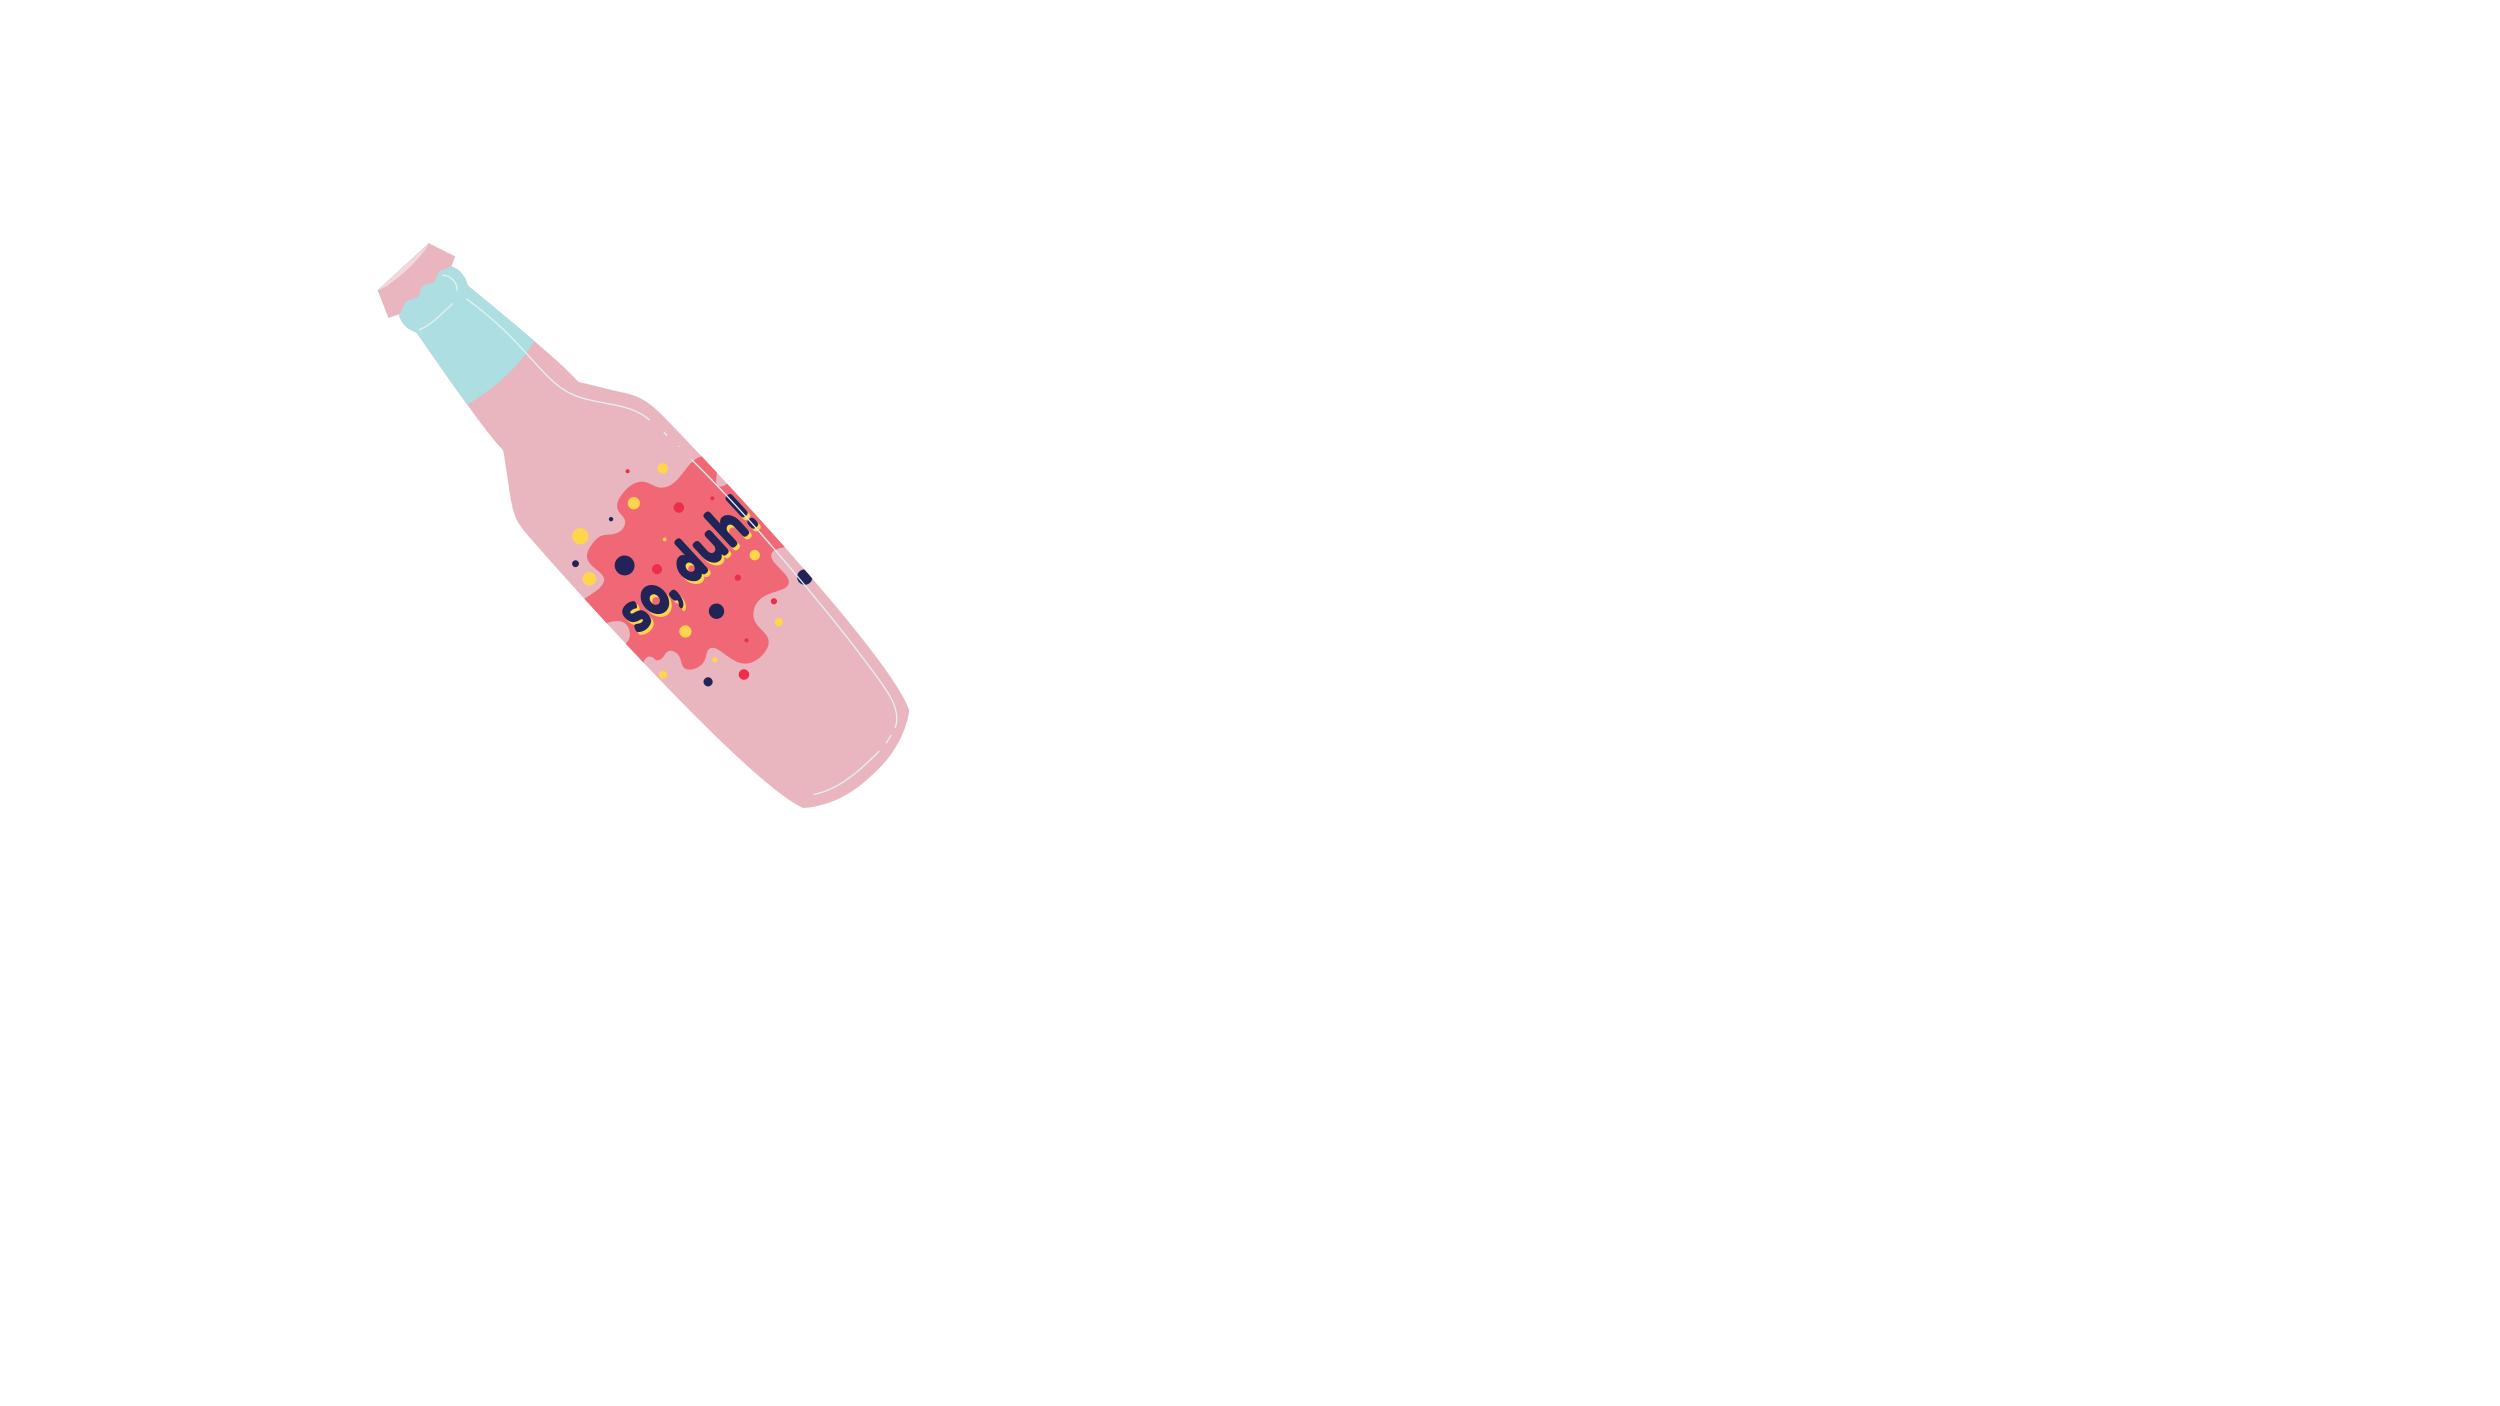 <?xml version="1.0" encoding="utf-8"?>
<!-- Generator: Adobe Illustrator 26.3.1, SVG Export Plug-In . SVG Version: 6.00 Build 0)  -->
<svg version="1.1" id="Layer_1" xmlns="http://www.w3.org/2000/svg" xmlns:xlink="http://www.w3.org/1999/xlink" x="0px" y="0px"
	 viewBox="0 0 1920 1080" style="enable-background:new 0 0 1920 1080;" xml:space="preserve">
<style type="text/css">
	.st0{fill:#E9B6C0;}
	.st1{fill:#ACDEE2;}
	.st2{fill:#F06875;}
	.st3{fill:#FFD54B;}
	.st4{fill:#222458;}
	.st5{fill:#ED2D4B;}
	.st6{fill:#E1F2F3;}
	.st7{fill:#F2D7DE;}
</style>
<g>
	<path class="st0" d="M602.73,420.22c5.01,5.7,10.05,11.43,15.04,17.11c2.02,2.35,4.04,4.7,6.07,7
		c36.2,41.91,67.91,82.16,74.44,101.18c0,0-2.1,27.28-29.08,50.2c-25.08,24.97-52.47,24.82-52.47,24.82
		c-22.85-10.06-75.03-61.45-122.59-111.69c-4.57-4.82-9.11-9.66-13.54-14.42c-5.01-5.34-9.92-10.63-14.66-15.79
		c-5.95-6.46-11.68-12.75-17.14-18.74c-10.03-11.03-19.99-22.12-29.87-33.29c-3.53-3.99-7.05-7.99-10.54-12
		c-4.52-5.19-8.98-9.79-11.86-16.19c-0.23-0.52-0.46-1.04-0.67-1.57c-3.15-7.79-4.04-16.2-5.27-24.44
		c-1.23-8.25-2.66-16.44-3.75-24.72c-0.34-2.62-4.01-5.49-5.71-7.53c-2.34-2.81-4.6-5.68-6.84-8.57
		c-5.6-7.24-11.03-14.62-16.4-22.04c-10.43-14.41-20.64-28.98-30.74-43.63c-1.77-2.56-3.53-5.13-5.29-7.7
		c-0.33-0.48-1.32-2.6-1.9-2.79c-9.41-2.99-12.58-9.61-13.65-13.99c-0.57-2.48-0.52-4.24-0.52-4.24l-6.34,5.83l-9.33-20.05
		l39.23-36.09l19.2,10.97l-6.36,5.85c0,0,1.88,0.08,4.39,0.95c4.27,1.48,10.43,5.21,12.61,14.67c0,0,27.22,22.05,51.24,42.73
		c11.28,9.69,22.73,19.38,32.88,30.27c0.28,0.3,0.56,0.6,0.9,0.82c0.48,0.31,1.04,0.43,1.6,0.56c11.67,2.58,23.24,5.95,34.93,8.33
		c14.82,3.01,23.88,12.65,33.92,23.07c8.12,8.42,16.18,16.91,24.19,25.43c3.71,3.94,7.61,8.12,11.69,12.46
		c2.58,2.81,5.23,5.64,7.93,8.57C572.4,386.56,587.58,403.21,602.73,420.22z"/>
	<path class="st1" d="M410.45,262c-0.03,0.02-0.03,0.02-0.03,0.07c-14.49,23.27-35.31,39-51.63,48.61
		C340.07,284.84,320,255.38,320,255.38c-9.39-2.97-12.56-9.58-13.66-13.94c-0.59-2.51-0.52-4.29-0.52-4.29l-6.34,5.83l-9.33-20.05
		l39.23-36.09l0.89,0.52l18.31,10.45l-6.36,5.85c0,0,1.83,0.08,4.37,0.93c4.27,1.48,10.48,5.21,12.64,14.69
		C359.23,219.29,386.4,241.34,410.45,262z"/>
</g>
<path class="st2" d="M602.73,420.22c-4.81,0.91-8.97,1.96-10.16,4.95c-2.88,7.32,16.08,15.97,12.92,23.59
	c-2.71,6.61-18.78,4.47-24.9,15.42c-0.29,0.54-1.72,3.16-1.96,6.66c-0.78,11.31,12.16,14.02,11.73,22.7
	c-0.32,6.4-7.72,14.13-14.92,15.81c-13.33,3.06-23.6-15.34-30.29-11.26c-3.76,2.3-1.54,8.73-7.27,13.16
	c-3.09,2.42-8.29,4.06-11.59,2.29c-4.36-2.37-1.96-9.07-7.48-12.41c-1.15-0.7-3.2-1.92-5.25-1.13c-2.99,1.13-3.66,5.73-7.35,6.95
	c-0.42,0.15-1.07,0.34-1.84,0.21c-1.51-0.23-1.65-1.49-3.18-2.3c-0.26-0.13-1.89-0.99-3.5-0.44c-2.25,0.73-3.24,3.67-3.51,4.34
	c-0.03,0.02,0,0.05-0.03,0.07c-4.57-4.82-9.11-9.66-13.54-14.42c2.17-2.37,3.56-5.03,3.07-8.42c-1.5-10.83-11.03-9.88-17.37-7.52
	c-0.1,0.04-0.24,0.09-0.37,0.15c-5.95-6.46-11.68-12.75-17.14-18.74c6.22-4.1,12.56-7.72,14.6-12.23
	c4.56-9.93-20.17-12.02-10.27-27.46c8.17-12.74,11.95-8.08,19-10.31c2.61-0.78,3.92-1.52,5.02-2.54c0.18-0.16,2.43-2.33,2.92-5.23
	c0.96-5.6-5.97-7.04-6.11-13.43c-0.07-3.4,1.66-6.24,3.45-8.67c3.83-5.24,7.61-8.07,11.33-9.31c9.68-3.26,12.81,5.33,21.87,3.56
	c12.56-2.44,16.77-21.44,28.26-23.73c3.71,3.94,7.61,8.12,11.69,12.46c-0.37,4.22-1.23,8.21,0.43,9.87c1.74,1.69,4.35,0.81,7.5-1.3
	C572.4,386.56,587.58,403.21,602.73,420.22z"/>
<ellipse transform="matrix(0.736 -0.677 0.677 0.736 -216.397 481.556)" class="st3" cx="509.17" cy="518.21" rx="3.12" ry="3.14"/>
<ellipse transform="matrix(0.736 -0.677 0.677 0.736 -197.999 505.54)" class="st3" cx="549.12" cy="506.61" rx="2.08" ry="2.1"/>
<ellipse transform="matrix(0.736 -0.677 0.677 0.736 -210.917 506.426)" class="st4" cx="543.8" cy="523.62" rx="3.46" ry="3.49"/>
<ellipse transform="matrix(0.736 -0.677 0.677 0.736 -199.837 523.575)" class="st5" cx="571.32" cy="517.99" rx="3.98" ry="4.02"/>
<ellipse transform="matrix(0.736 -0.677 0.677 0.736 -161.147 410.476)" class="st3" cx="445.67" cy="411.83" rx="6.23" ry="6.29"/>
<ellipse transform="matrix(0.736 -0.677 0.677 0.736 -181.398 423.798)" class="st3" cx="452.62" cy="444.46" rx="5.2" ry="5.24"/>
<ellipse transform="matrix(0.736 -0.677 0.677 0.736 -146.019 422.968)" class="st4" cx="469.25" cy="398.69" rx="1.67" ry="1.68"/>
<ellipse transform="matrix(0.736 -0.677 0.677 0.736 -117.745 421.891)" class="st5" cx="482.01" cy="361.9" rx="1.56" ry="1.57"/>
<ellipse transform="matrix(0.736 -0.677 0.677 0.736 -109.179 439.642)" class="st3" cx="509.05" cy="359.79" rx="3.95" ry="3.98"/>
<ellipse transform="matrix(0.736 -0.677 0.677 0.736 -176.377 413.538)" class="st4" cx="441.98" cy="432.89" rx="2.6" ry="2.62"/>
<ellipse transform="matrix(0.736 -0.677 0.677 0.736 -165.579 531.157)" class="st3" cx="598.17" cy="477.86" rx="3.11" ry="3.14"/>
<path class="st4" d="M617.77,437.33c2.02,2.35,4.04,4.7,6.07,7c-0.22,1.22-0.82,2.38-1.77,3.25c-2.4,2.21-6.13,2.03-8.34-0.37
	c-2.24-2.43-2.1-6.16,0.3-8.37C615.07,437.87,616.39,437.34,617.77,437.33z"/>
<path class="st4" d="M597.57,471.06c0,0-0.68,0.63-1.53,1.41c-0.84,0.78-1.53,1.41-1.53,1.41s0.68-0.63,1.53-1.41
	C596.88,471.69,597.57,471.06,597.57,471.06z"/>
<ellipse transform="matrix(0.736 -0.677 0.677 0.736 -155.679 524.313)" class="st5" cx="594.35" cy="461.74" rx="2.38" ry="2.4"/>
<ellipse transform="matrix(0.736 -0.677 0.677 0.736 -167.321 439.434)" class="st4" cx="479.71" cy="434.23" rx="7.62" ry="7.68"/>
<ellipse transform="matrix(0.736 -0.677 0.677 0.736 -189.336 484.408)" class="st3" cx="526.36" cy="484.94" rx="4.68" ry="4.72"/>
<ellipse transform="matrix(0.736 -0.677 0.677 0.736 -162.696 457.038)" class="st5" cx="504.59" cy="437.1" rx="3.81" ry="3.84"/>
<ellipse transform="matrix(0.736 -0.677 0.677 0.736 -126.215 455.882)" class="st5" cx="521.35" cy="389.75" rx="3.98" ry="4.02"/>
<ellipse transform="matrix(0.736 -0.677 0.677 0.736 -135.548 505)" class="st3" cx="579.65" cy="426.28" rx="3.95" ry="3.98"/>
<ellipse transform="matrix(0.736 -0.677 0.677 0.736 -114.658 471.43)" class="st5" cx="547.06" cy="382.71" rx="1.56" ry="1.57"/>
<ellipse transform="matrix(0.736 -0.677 0.677 0.736 -172.474 496.477)" class="st4" cx="550.26" cy="469.36" rx="5.89" ry="5.94"/>
<ellipse transform="matrix(0.736 -0.677 0.677 0.736 -150.76 500.776)" class="st5" cx="566.63" cy="443.67" rx="2.38" ry="2.4"/>
<ellipse transform="matrix(0.736 -0.677 0.677 0.736 -145.699 454.964)" class="st3" cx="510.43" cy="414.27" rx="1.43" ry="1.44"/>
<ellipse transform="matrix(0.736 -0.677 0.677 0.736 -133.111 431.608)" class="st3" cx="486.78" cy="386.46" rx="4.68" ry="4.72"/>
<ellipse transform="matrix(0.736 -0.677 0.677 0.736 -181.52 517.99)" class="st5" cx="573.32" cy="491.71" rx="1.56" ry="1.57"/>
<path class="st3" d="M576.08,404.03c-0.22-0.59-0.23-1.12-0.02-1.61c0.21-0.48,0.7-1.07,1.45-1.76c0.75-0.69,1.49-0.98,2.21-0.88
	c0.72,0.11,1.5,0.62,2.33,1.52l0.49,0.53c0.49,0.53,0.84,0.93,1.04,1.21c0.21,0.28,0.4,0.66,0.59,1.14c0.31,0.9-0.06,1.82-1.1,2.79
	c-1.05,0.96-1.94,1.38-2.67,1.26c-0.73-0.12-1.67-0.8-2.81-2.03C576.81,405.34,576.3,404.61,576.08,404.03z M576.01,396.97
	c-0.23,0.41-0.62,0.87-1.17,1.38c-0.55,0.51-1.05,0.86-1.48,1.05c-0.43,0.19-0.84,0.2-1.24,0.04c-0.39-0.17-0.71-0.35-0.93-0.55
	c-0.23-0.2-0.56-0.53-0.98-0.99l-9.65-10.49c-0.43-0.46-0.73-0.82-0.92-1.08c-0.19-0.26-0.34-0.59-0.47-1
	c-0.13-0.41-0.08-0.83,0.14-1.26c0.22-0.42,0.6-0.89,1.16-1.4c0.55-0.51,1.05-0.85,1.49-1.04c0.44-0.18,0.86-0.18,1.27,0
	c0.4,0.18,0.73,0.37,0.96,0.58c0.24,0.21,0.57,0.54,1,1.01l9.65,10.49c0.43,0.46,0.73,0.82,0.91,1.06c0.18,0.24,0.32,0.57,0.44,0.97
	C576.29,396.15,576.24,396.56,576.01,396.97z"/>
<path class="st3" d="M492.2,487.64c-0.57,0.04-1.12-0.23-1.65-0.8c-0.53-0.57-1-1.75-1.42-3.52c-0.15-0.55-0.02-1.02,0.4-1.41
	c0.42-0.39,1.25-0.65,2.47-0.78c1.22-0.13,2.13-0.46,2.72-1c1.06-0.97,1.34-1.72,0.85-2.25c-0.39-0.42-1.25-0.19-2.59,0.67
	c-1.27,0.8-2.83,1.28-4.68,1.43c-0.87,0.06-1.86-0.18-2.97-0.72c-1.11-0.55-2.2-1.41-3.28-2.58c-3.21-3.49-2.93-6.96,0.82-10.41
	c1.23-1.13,2.84-1.92,4.83-2.36c0.93-0.2,1.64-0.04,2.13,0.49s0.9,1.36,1.23,2.48c0.33,1.12,0.3,1.87-0.1,2.23
	c-0.21,0.19-0.75,0.38-1.61,0.57c-0.87,0.19-1.63,0.58-2.29,1.19c-1.02,0.94-1.31,1.65-0.86,2.14c0.61,0.66,1.59,0.55,2.95-0.33
	c1.28-0.9,2.78-1.5,4.48-1.8c0.79-0.15,1.7,0,2.74,0.45c1.04,0.45,2.09,1.25,3.14,2.4c1.06,1.15,1.79,2.28,2.19,3.4
	c0.4,1.12,0.49,2.15,0.24,3.11c-0.48,1.7-1.55,3.32-3.22,4.86C497.05,486.6,494.88,487.45,492.2,487.64z"/>
<path class="st3" d="M493.97,460.7c-0.13-3.06,0.74-5.45,2.61-7.17c1.87-1.72,4.31-2.38,7.32-2c3.01,0.39,5.73,1.91,8.17,4.56
	c1.69,1.83,2.81,3.8,3.38,5.91c0.57,2.11,0.63,3.99,0.18,5.64c-0.44,1.65-1.24,3-2.38,4.05c-1.14,1.05-2.58,1.71-4.31,1.98
	c-1.73,0.27-3.61,0.04-5.64-0.68c-2.03-0.72-3.85-1.97-5.47-3.74C495.39,466.61,494.1,463.76,493.97,460.7z M505.43,466.64
	c1.05,0.03,1.86-0.22,2.43-0.74c0.57-0.53,0.89-1.33,0.95-2.4c0.06-1.08-0.4-2.16-1.4-3.24c-0.99-1.08-2-1.64-3.03-1.68
	c-1.02-0.04-1.85,0.23-2.47,0.81c-0.62,0.57-0.95,1.38-0.98,2.43c-0.03,1.05,0.45,2.1,1.43,3.17
	C503.36,466.05,504.37,466.61,505.43,466.64z"/>
<path class="st3" d="M515.91,459.1c-0.18-0.49-0.16-0.96,0.05-1.43c0.21-0.46,0.7-1.04,1.46-1.74c0.76-0.7,1.51-0.99,2.24-0.87
	c0.73,0.12,1.67,0.8,2.81,2.03c0.43,0.46,0.8,0.92,1.11,1.36c1.57,2.02,2.59,4.1,3.05,6.24c0.47,2.14,0.15,3.71-0.94,4.71
	c-0.12,0.11-0.34,0.1-0.64-0.05c-0.31-0.14-0.63-0.4-0.97-0.76c-0.33-0.36-0.57-0.69-0.69-0.98c-0.13-0.29-0.15-0.52-0.08-0.69
	c0.07-0.17,0.11-0.37,0.13-0.61c0.02-0.24-0.07-0.7-0.27-1.37c-0.2-0.67-0.56-1.32-1.07-1.95c-0.63,0.42-1.28,0.58-1.94,0.47
	c-0.66-0.11-1.38-0.6-2.18-1.48c-0.79-0.88-1.29-1.46-1.5-1.74C516.28,459.97,516.09,459.59,515.91,459.1z"/>
<path class="st3" d="M519.95,419.36c-0.16-0.44-0.14-0.88,0.06-1.31c0.21-0.43,0.58-0.9,1.13-1.4c0.55-0.5,1.04-0.84,1.49-1.01
	c0.45-0.17,0.89-0.15,1.33,0.06c0.43,0.21,0.78,0.43,1.04,0.66c0.26,0.23,0.62,0.6,1.09,1.11l18.18,19.76
	c0.47,0.51,0.8,0.9,1.01,1.18c0.21,0.28,0.38,0.63,0.53,1.07c0.29,0.83-0.17,1.81-1.37,2.91c-1.2,1.11-2.37,1.18-3.5,0.23
	c0.25,1.73-0.28,3.19-1.58,4.38c-1.56,1.43-3.77,1.87-6.65,1.32c-2.87-0.55-5.37-1.98-7.49-4.29c-2.12-2.31-3.34-4.92-3.65-7.85
	c-0.31-2.93,0.3-5.1,1.84-6.52c1.28-1.18,2.78-1.54,4.51-1.09l-6.4-6.95c-0.47-0.51-0.8-0.9-1.01-1.18
	C520.3,420.15,520.11,419.8,519.95,419.36z M532.28,441.23c1,0.18,1.82-0.02,2.46-0.61c0.64-0.59,0.9-1.38,0.77-2.36
	c-0.12-0.99-0.52-1.84-1.18-2.55c-0.66-0.72-1.48-1.2-2.45-1.44c-0.98-0.24-1.81-0.05-2.5,0.59c-0.69,0.64-0.97,1.45-0.82,2.44
	c0.14,0.99,0.55,1.85,1.22,2.58C530.45,440.59,531.28,441.05,532.28,441.23z"/>
<path class="st3" d="M555.04,432.58c-1.75,1.61-3.97,2.1-6.68,1.47c-2.7-0.63-5.17-2.16-7.41-4.59l-5.33-5.79
	c-0.49-0.53-0.83-0.93-1.03-1.19c-0.2-0.27-0.39-0.62-0.57-1.06c-0.31-0.82,0.09-1.74,1.2-2.76c1.21-1.11,2.31-1.35,3.29-0.7
	c0.43,0.26,1,0.77,1.71,1.55l5.33,5.79c0.83,0.91,1.69,1.42,2.56,1.56c0.87,0.13,1.65-0.11,2.34-0.74c0.68-0.63,0.99-1.4,0.93-2.32
	c-0.06-0.92-0.49-1.81-1.28-2.67l-5.39-5.86c-0.47-0.51-0.8-0.9-1.01-1.18c-0.21-0.28-0.39-0.65-0.56-1.1
	c-0.3-0.78,0.1-1.68,1.21-2.7c1.09-1,2.03-1.32,2.82-0.94c0.43,0.22,0.77,0.44,1.03,0.67c0.26,0.23,0.62,0.6,1.09,1.11l10.78,11.72
	c0.45,0.49,0.77,0.87,0.98,1.14c0.21,0.28,0.38,0.64,0.53,1.07c0.27,0.81-0.13,1.71-1.21,2.7c-1.06,0.97-1.95,1.3-2.68,1
	c-0.52-0.22-1.02-0.59-1.51-1.12c0.07,0.22,0.12,0.58,0.14,1.09c0.02,0.51,0.01,0.97-0.03,1.37
	C556.15,431.11,555.73,431.94,555.04,432.58z"/>
<path class="st3" d="M556.35,399.41c1.73-1.59,3.94-2.08,6.64-1.46c2.69,0.62,5.16,2.14,7.39,4.57l5.36,5.83
	c0.47,0.51,0.8,0.9,1.01,1.18c0.21,0.28,0.39,0.65,0.56,1.1c0.3,0.78-0.1,1.68-1.21,2.7c-1.06,0.97-1.98,1.29-2.76,0.95
	c-0.44-0.2-0.8-0.43-1.07-0.67c-0.27-0.24-0.65-0.63-1.14-1.16l-5.33-5.79c-0.83-0.9-1.68-1.43-2.55-1.57
	c-0.87-0.14-1.61,0.07-2.22,0.64c-0.61,0.57-0.94,1.3-0.97,2.2c-0.03,0.9,0.19,1.69,0.67,2.35l5.91,6.42
	c0.47,0.51,0.8,0.9,1.01,1.18c0.21,0.28,0.39,0.65,0.56,1.1c0.3,0.78-0.1,1.68-1.21,2.7c-1.09,1-2.03,1.32-2.82,0.94
	c-0.43-0.22-0.76-0.44-1.01-0.66c-0.25-0.22-0.62-0.59-1.1-1.12l-18.21-19.8c-0.47-0.51-0.8-0.9-1.01-1.18
	c-0.21-0.28-0.39-0.63-0.56-1.05c-0.31-0.82,0.09-1.74,1.2-2.76c1.09-1,2.02-1.31,2.8-0.92c0.44,0.2,0.79,0.42,1.05,0.65
	c0.26,0.23,0.62,0.6,1.09,1.11l6.73,7.32C554.8,402.08,555.19,400.47,556.35,399.41z"/>
<path class="st4" d="M490.21,485.47c-0.57,0.04-1.12-0.23-1.65-0.8c-0.53-0.57-1-1.75-1.42-3.52c-0.15-0.55-0.02-1.02,0.4-1.41
	c0.42-0.39,1.25-0.65,2.47-0.78c1.22-0.13,2.13-0.46,2.72-1c1.06-0.97,1.34-1.72,0.85-2.25c-0.39-0.42-1.25-0.19-2.59,0.67
	c-1.27,0.8-2.83,1.28-4.68,1.43c-0.87,0.06-1.86-0.18-2.97-0.72c-1.11-0.55-2.2-1.41-3.28-2.58c-3.21-3.49-2.93-6.96,0.82-10.41
	c1.23-1.13,2.84-1.92,4.83-2.36c0.93-0.2,1.64-0.04,2.13,0.49c0.49,0.53,0.9,1.36,1.23,2.48c0.33,1.12,0.3,1.87-0.1,2.23
	c-0.21,0.19-0.75,0.38-1.61,0.57c-0.87,0.19-1.63,0.58-2.29,1.19c-1.02,0.94-1.31,1.65-0.86,2.14c0.61,0.66,1.59,0.55,2.95-0.33
	c1.28-0.9,2.78-1.5,4.48-1.8c0.79-0.15,1.7,0,2.74,0.45c1.04,0.45,2.09,1.25,3.14,2.4c1.06,1.15,1.79,2.28,2.19,3.4
	c0.4,1.12,0.49,2.15,0.24,3.11c-0.48,1.7-1.55,3.32-3.22,4.86C495.06,484.44,492.89,485.29,490.21,485.47z"/>
<path class="st4" d="M491.99,458.54c-0.13-3.06,0.74-5.45,2.61-7.17c1.87-1.72,4.31-2.38,7.32-2c3.01,0.39,5.73,1.91,8.17,4.56
	c1.69,1.83,2.81,3.8,3.38,5.91c0.57,2.11,0.63,3.99,0.18,5.64c-0.44,1.65-1.24,3-2.38,4.05c-1.14,1.05-2.58,1.71-4.31,1.98
	c-1.73,0.27-3.61,0.04-5.64-0.68c-2.03-0.72-3.85-1.97-5.47-3.74C493.4,464.45,492.12,461.6,491.99,458.54z M503.44,464.48
	c1.05,0.03,1.86-0.22,2.43-0.74c0.57-0.53,0.89-1.33,0.95-2.4c0.06-1.08-0.4-2.16-1.4-3.24c-0.99-1.08-2-1.64-3.03-1.68
	c-1.02-0.04-1.85,0.23-2.47,0.81c-0.62,0.57-0.95,1.38-0.98,2.43c-0.03,1.05,0.45,2.1,1.43,3.17
	C501.37,463.89,502.39,464.45,503.44,464.48z"/>
<path class="st4" d="M513.93,456.94c-0.18-0.49-0.16-0.96,0.05-1.43c0.21-0.46,0.7-1.04,1.46-1.74c0.76-0.7,1.51-0.99,2.24-0.87
	c0.73,0.12,1.67,0.8,2.81,2.03c0.43,0.46,0.8,0.92,1.11,1.36c1.57,2.02,2.59,4.1,3.05,6.24c0.47,2.14,0.15,3.71-0.94,4.71
	c-0.12,0.11-0.34,0.1-0.64-0.05c-0.31-0.14-0.63-0.4-0.97-0.76c-0.33-0.36-0.57-0.69-0.69-0.98c-0.13-0.29-0.15-0.52-0.08-0.69
	c0.07-0.17,0.11-0.37,0.13-0.61c0.02-0.24-0.07-0.7-0.27-1.37c-0.2-0.67-0.56-1.32-1.07-1.95c-0.63,0.42-1.28,0.58-1.94,0.47
	c-0.66-0.11-1.38-0.6-2.18-1.48c-0.79-0.88-1.29-1.46-1.5-1.74C514.3,457.81,514.1,457.43,513.93,456.94z"/>
<path class="st4" d="M517.96,417.2c-0.16-0.44-0.14-0.88,0.06-1.31c0.21-0.43,0.58-0.9,1.13-1.4c0.55-0.5,1.04-0.84,1.49-1.01
	c0.45-0.17,0.89-0.15,1.33,0.06c0.43,0.21,0.78,0.43,1.04,0.66c0.26,0.23,0.62,0.6,1.09,1.11l18.18,19.76
	c0.47,0.51,0.8,0.9,1.01,1.18c0.21,0.28,0.38,0.63,0.53,1.07c0.29,0.83-0.17,1.81-1.37,2.91c-1.2,1.11-2.37,1.18-3.5,0.23
	c0.25,1.73-0.28,3.19-1.58,4.38c-1.56,1.43-3.77,1.87-6.65,1.32c-2.87-0.55-5.37-1.98-7.49-4.29c-2.12-2.31-3.34-4.92-3.65-7.85
	c-0.31-2.93,0.3-5.1,1.84-6.52c1.28-1.18,2.78-1.54,4.51-1.09l-6.4-6.95c-0.47-0.51-0.8-0.9-1.01-1.18
	C518.31,417.99,518.12,417.63,517.96,417.2z M530.29,439.07c1,0.18,1.82-0.02,2.46-0.61c0.64-0.59,0.9-1.38,0.77-2.36
	c-0.12-0.99-0.52-1.84-1.18-2.55c-0.66-0.72-1.48-1.2-2.45-1.44c-0.98-0.24-1.81-0.05-2.5,0.59c-0.69,0.64-0.97,1.45-0.82,2.44
	c0.14,0.99,0.55,1.85,1.22,2.58C528.46,438.43,529.29,438.89,530.29,439.07z"/>
<path class="st4" d="M553.05,430.42c-1.75,1.61-3.97,2.1-6.68,1.47c-2.7-0.63-5.17-2.16-7.41-4.59l-5.33-5.79
	c-0.49-0.53-0.83-0.93-1.03-1.19c-0.2-0.27-0.39-0.62-0.57-1.06c-0.31-0.82,0.09-1.74,1.2-2.76c1.21-1.11,2.31-1.35,3.29-0.7
	c0.43,0.26,1,0.77,1.71,1.55l5.33,5.79c0.83,0.91,1.69,1.42,2.56,1.56c0.87,0.13,1.65-0.11,2.34-0.74c0.68-0.63,0.99-1.4,0.93-2.32
	c-0.06-0.92-0.49-1.81-1.28-2.67l-5.39-5.86c-0.47-0.51-0.8-0.9-1.01-1.18c-0.21-0.28-0.39-0.65-0.56-1.1
	c-0.3-0.78,0.1-1.68,1.21-2.7c1.09-1,2.03-1.32,2.82-0.94c0.43,0.22,0.77,0.44,1.03,0.67c0.26,0.23,0.62,0.6,1.09,1.11l10.78,11.72
	c0.45,0.49,0.77,0.87,0.98,1.14c0.21,0.28,0.38,0.64,0.53,1.07c0.27,0.81-0.13,1.71-1.21,2.7c-1.06,0.97-1.95,1.3-2.68,1
	c-0.52-0.22-1.02-0.59-1.51-1.12c0.07,0.22,0.12,0.58,0.14,1.09c0.02,0.51,0.01,0.97-0.03,1.37
	C554.16,428.95,553.75,429.78,553.05,430.42z"/>
<path class="st4" d="M554.36,397.25c1.73-1.59,3.94-2.08,6.64-1.46c2.69,0.62,5.16,2.14,7.39,4.57l5.36,5.83
	c0.47,0.51,0.8,0.9,1.01,1.18c0.21,0.28,0.39,0.65,0.56,1.1c0.3,0.78-0.1,1.68-1.21,2.7c-1.06,0.97-1.98,1.29-2.76,0.95
	c-0.44-0.2-0.8-0.43-1.07-0.67c-0.27-0.24-0.65-0.63-1.14-1.16l-5.33-5.79c-0.83-0.9-1.68-1.43-2.55-1.57
	c-0.87-0.14-1.61,0.07-2.22,0.64c-0.61,0.57-0.94,1.3-0.97,2.2c-0.03,0.9,0.19,1.69,0.67,2.35l5.91,6.42
	c0.47,0.51,0.8,0.9,1.01,1.18c0.21,0.28,0.39,0.65,0.56,1.1c0.3,0.78-0.1,1.68-1.21,2.7c-1.09,1-2.03,1.32-2.82,0.94
	c-0.43-0.22-0.76-0.44-1.01-0.66c-0.25-0.22-0.62-0.59-1.1-1.12l-18.21-19.8c-0.47-0.51-0.8-0.9-1.01-1.18
	c-0.21-0.28-0.39-0.63-0.56-1.05c-0.31-0.82,0.09-1.74,1.2-2.76c1.09-1,2.02-1.31,2.8-0.92c0.44,0.2,0.79,0.42,1.05,0.65
	c0.26,0.23,0.62,0.6,1.09,1.11l6.73,7.32C552.81,399.92,553.2,398.31,554.36,397.25z"/>
<path class="st4" d="M574.09,401.86c-0.22-0.59-0.23-1.12-0.02-1.61c0.21-0.48,0.7-1.07,1.45-1.76c0.75-0.69,1.49-0.98,2.21-0.88
	c0.72,0.11,1.5,0.62,2.33,1.52l0.49,0.53c0.49,0.53,0.84,0.93,1.04,1.21c0.21,0.28,0.4,0.66,0.59,1.14c0.31,0.9-0.06,1.82-1.1,2.79
	c-1.05,0.96-1.94,1.38-2.67,1.26c-0.73-0.12-1.67-0.8-2.81-2.03C574.82,403.18,574.31,402.45,574.09,401.86z M574.02,394.81
	c-0.23,0.41-0.62,0.87-1.17,1.38c-0.55,0.51-1.05,0.86-1.48,1.05c-0.43,0.19-0.84,0.2-1.24,0.04c-0.39-0.17-0.7-0.35-0.93-0.55
	c-0.23-0.2-0.56-0.53-0.98-0.99l-9.65-10.49c-0.43-0.46-0.73-0.82-0.92-1.08c-0.19-0.26-0.34-0.59-0.47-1
	c-0.13-0.41-0.08-0.83,0.14-1.26c0.22-0.42,0.6-0.89,1.16-1.4c0.55-0.51,1.05-0.85,1.49-1.04c0.44-0.18,0.86-0.18,1.27,0
	c0.4,0.18,0.73,0.37,0.96,0.58c0.24,0.21,0.57,0.54,1,1.01l9.65,10.49c0.43,0.46,0.73,0.82,0.91,1.06c0.18,0.24,0.32,0.57,0.44,0.97
	C574.3,393.99,574.25,394.4,574.02,394.81z"/>
<g>
	<g>
		<path class="st6" d="M340.14,211.87c5.66,0.15,10.57,5.35,10.43,11c-0.02,0.64,0.98,0.64,1,0c0.15-6.2-5.24-11.83-11.43-12
			C339.5,210.85,339.5,211.85,340.14,211.87L340.14,211.87z"/>
	</g>
</g>
<g>
	<g>
		<path class="st6" d="M358.02,230.08c10,7.17,19.51,15.03,28.42,23.51c9.13,8.69,17.35,18.2,25.88,27.46
			c7.88,8.56,16.2,17.48,27,22.3c9.12,4.07,19.1,5.53,28.83,7.39c9.51,1.82,19.32,4.05,27.34,9.76c1.02,0.73,2,1.51,2.93,2.33
			c0.48,0.42,1.19-0.28,0.71-0.71c-7.38-6.49-16.85-9.46-26.3-11.46c-9.79-2.08-19.85-3.26-29.3-6.69
			c-5.16-1.87-9.92-4.51-14.24-7.89c-4.79-3.74-9.08-8.11-13.25-12.51c-8.72-9.21-16.87-18.94-25.93-27.84
			c-8.72-8.56-18.04-16.51-27.84-23.8c-1.24-0.92-2.49-1.83-3.74-2.73C358,228.84,357.5,229.7,358.02,230.08L358.02,230.08z"/>
	</g>
</g>
<g>
	<g>
		<path class="st6" d="M509.75,332.51c0.65,0.71,1.3,1.41,1.95,2.12c0.18,0.19,0.53,0.19,0.71,0c0.19-0.21,0.19-0.5,0-0.71
			c-0.65-0.71-1.3-1.41-1.95-2.12c-0.18-0.19-0.53-0.19-0.71,0C509.56,332.01,509.56,332.3,509.75,332.51L509.75,332.51z"/>
	</g>
</g>
<g>
	<g>
		<path class="st6" d="M521.19,343.29c0.64,0,0.64-1,0-1C520.55,342.29,520.55,343.29,521.19,343.29L521.19,343.29z"/>
	</g>
</g>
<g>
	<g>
		<path class="st6" d="M530.9,353.47c12.22,12.03,24.06,24.43,35.62,37.09c11.56,12.67,22.84,25.59,33.94,38.66
			c11.2,13.18,22.26,26.48,33.18,39.9c10.95,13.47,21.71,27.09,32.08,41.02c5.07,6.8,10.26,13.6,14.85,20.74
			c4.17,6.5,8.09,14.06,7.66,22.01c-0.1,1.9-0.5,3.75-1.12,5.55c-0.21,0.61,0.75,0.87,0.96,0.27c2.55-7.33,0.52-15-2.83-21.71
			c-3.69-7.4-8.87-14.03-13.73-20.68c-10.29-14.09-21-27.86-31.94-41.44c-10.99-13.65-22.17-27.14-33.47-40.54
			c-11.18-13.26-22.53-26.39-34.14-39.27c-11.61-12.88-23.5-25.51-35.76-37.76c-1.52-1.52-3.05-3.04-4.58-4.54
			C531.14,352.31,530.44,353.02,530.9,353.47L530.9,353.47z"/>
	</g>
</g>
<g>
	<g>
		<path class="st6" d="M625.28,610.61c7.54-1.55,14.67-4.7,21.21-8.73c6.86-4.22,13.07-9.4,18.97-14.85
			c3.41-3.16,6.73-6.42,10.05-9.68c0.46-0.45-0.25-1.16-0.71-0.71c-5.8,5.7-11.61,11.41-17.92,16.55
			c-6.02,4.91-12.53,9.29-19.64,12.47c-3.92,1.76-8.02,3.11-12.23,3.98C624.38,609.77,624.65,610.74,625.28,610.61L625.28,610.61z"
			/>
	</g>
</g>
<g>
	<g>
		<path class="st6" d="M681.18,570.68c1.17-1.85,2.35-3.71,3.52-5.56c0.35-0.55-0.52-1.05-0.86-0.5c-1.17,1.85-2.35,3.71-3.52,5.56
			C679.97,570.72,680.83,571.23,681.18,570.68L681.18,570.68z"/>
	</g>
</g>
<g>
	<g>
		<path class="st6" d="M322.32,253.63c3.63-1.55,7.04-3.56,10.16-5.98c3.44-2.68,6.55-5.8,9.75-8.77c1.88-1.74,3.75-3.49,5.63-5.23
			c0.47-0.44-0.24-1.14-0.71-0.71c-3.24,3.01-6.48,6.02-9.71,9.03c-3.04,2.82-6.1,5.54-9.64,7.72c-1.91,1.17-3.91,2.2-5.98,3.08
			C321.22,253.01,321.73,253.88,322.32,253.63L322.32,253.63z"/>
	</g>
</g>
<path class="st0" d="M349.66,196.92c-1.02,2.56-2.04,5.12-3.07,7.68c-0.03,0.02,0,0.05-0.03,0.07c0,0.05-0.05,0.09-0.05,0.14
	c-3.08,1.17-6.17,2.34-9.25,3.52c-1.22,2.79-2.47,5.56-3.7,8.35c-3.05,1.01-6.08,2.03-9.11,3.02c-1.08,2.8-2.14,5.57-3.22,8.37
	c-3.05,1.05-6.11,2.11-9.14,3.14c-1.73,3.35-3.46,6.7-5.19,10.05c-0.17,0.06-0.39,0.13-0.56,0.19l-0.05,0
	c-2.66,0.92-5.33,1.85-8.02,2.75c-2.72-7.08-5.46-14.13-8.17-21.2l39.23-36.09c0.33,0.16,0.61,0.32,0.94,0.47
	C336.72,190.55,343.22,193.74,349.66,196.92z"/>
<path class="st7" d="M329.11,187.1c-1.33,4.04-8,12.22-17.07,20.56c-9.04,8.32-17.72,14.27-21.89,15.28L329.11,187.1z"/>
</svg>
